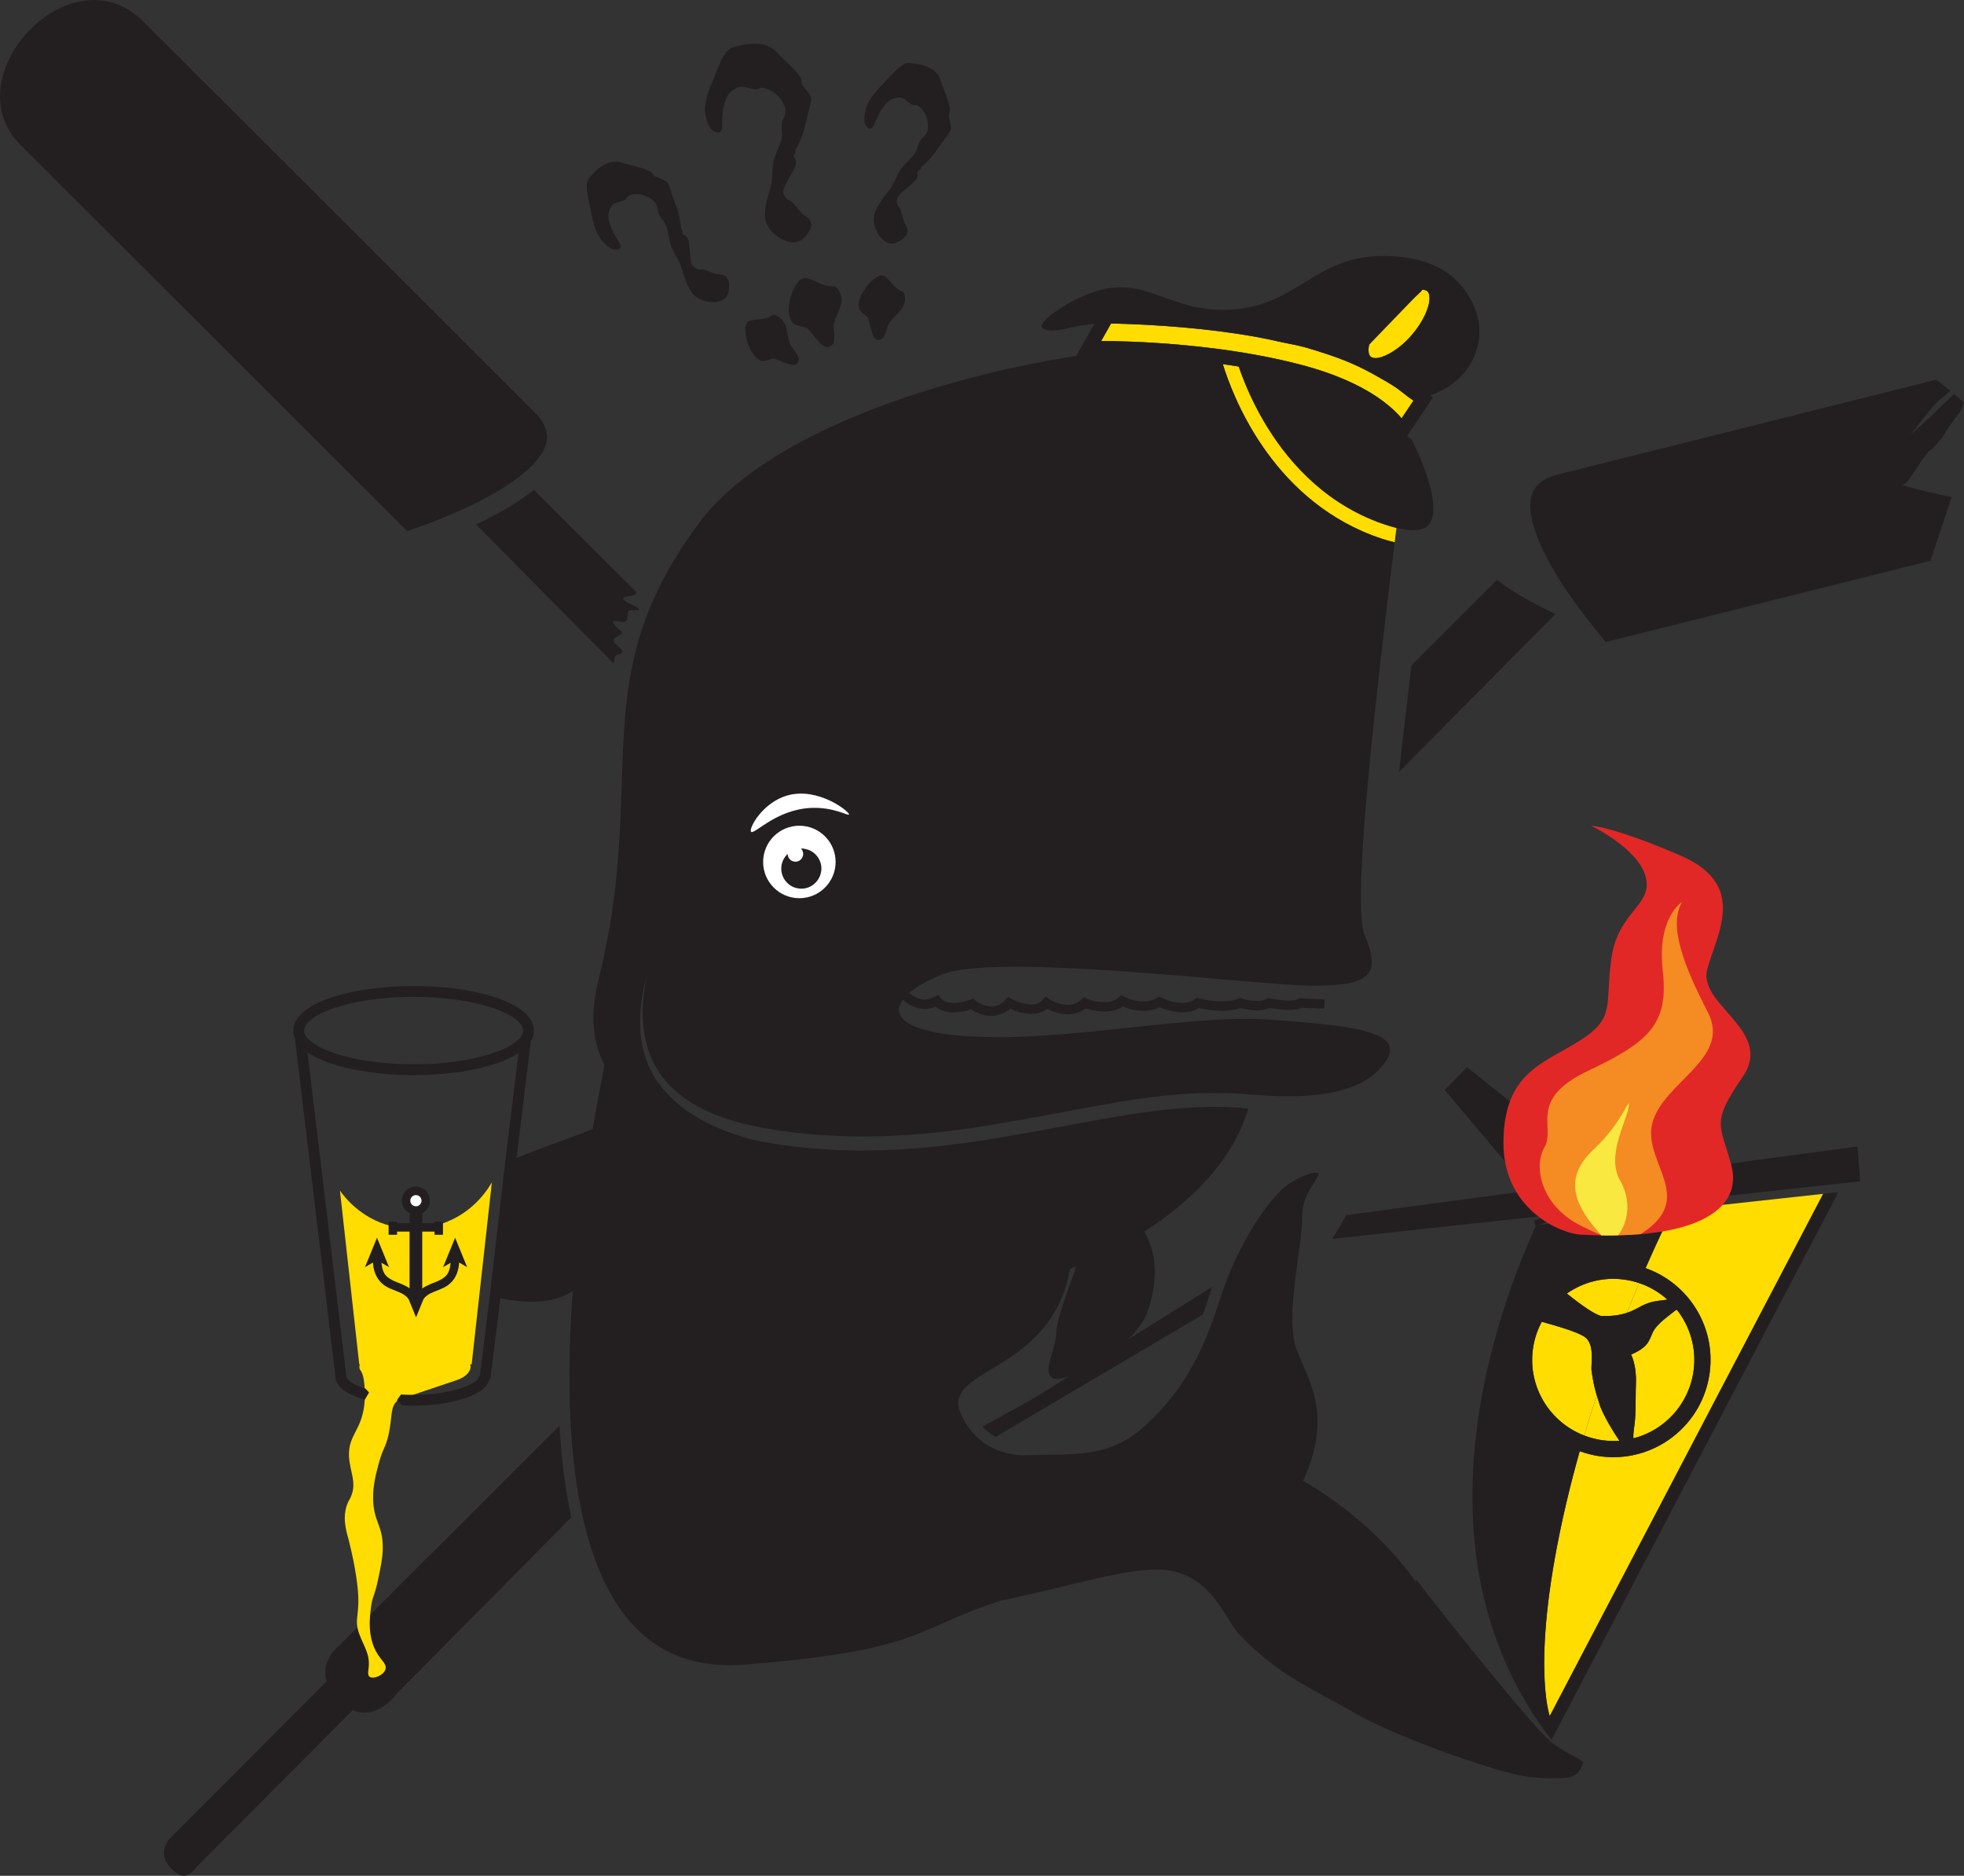 <?xml version="1.0" encoding="utf-8"?>
<!-- Generator: Adobe Illustrator 27.6.1, SVG Export Plug-In . SVG Version: 6.00 Build 0)  -->
<svg version="1.1" id="Layer_1" xmlns="http://www.w3.org/2000/svg" xmlns:xlink="http://www.w3.org/1999/xlink" x="0px" y="0px"
	 viewBox="0 0 407.871 389.558" style="enable-background:new 0 0 407.871 389.558;" xml:space="preserve">
<rect x="0" y="0" width="407.871" height="389.558" fill="#333333" stroke="none"/>
<style type="text/css">
	.st0{fill:#FFDD00;}
	.st1{fill:#231F20;}
	.st2{fill:#FFFFFF;}
	.st3{fill:#E12827;}
	.st4{fill:#F58B23;}
	.st5{fill:#F9E83F;}
</style>
<g>
	<path class="st0" d="M341.743,263.361c8.811,3.097,14.571,12.016,13.324,21.648c-1.433,11.068-11.566,18.88-22.634,17.447
		c-1.524-0.197-2.978-0.574-4.364-1.081c-0.994,3.52-1.937,7.132-2.802,10.823c-7.612,32.466-3.424,44.188-3.424,44.188
		l56.79-108.451l-31.311,3.412C345.867,254.288,343.925,258.369,341.743,263.361L341.743,263.361z"/>
	<path class="st0" d="M343.228,276.721c-0.833,1.798-0.891,3.029-4.499,4.588c0,0,1.164,2.106,1.014,5.964
		c-0.077,1.729-0.031,4.533-0.134,6.705c-0.109,2.307-0.519,3.568-0.381,4.731c6.464-1.669,11.586-7.107,12.495-14.133
		c0.605-4.673-0.774-9.142-3.476-12.573c-0.185,0.09-0.311,0.145-0.311,0.145c-1.375,1.125-3.876,2.772-4.708,4.571L343.228,276.721
		z"/>
	<path class="st0" d="M340.344,271.516c2.1-1.191,3.442-1.295,5.078-1.505c0,0,0.354-0.053,0.862-0.104
		c-1.675-1.51-3.66-2.695-5.875-3.44c-0.826,1.949-1.675,4.001-2.539,6.169C338.645,272.373,339.455,272.022,340.344,271.516z"/>
	<path class="st0" d="M336.308,299.204c-1.341-1.925-3.175-5.064-3.942-7.022c-0.308-0.933-0.55-1.683-0.756-2.368
		c-0.889,2.691-1.759,5.465-2.6,8.309c1.22,0.466,2.505,0.814,3.858,0.989C334.031,299.262,335.182,299.289,336.308,299.204z"/>
	<path class="st0" d="M332.701,273.308c1.789,0.006,3.375-0.065,5.169-0.672c0.864-2.168,1.713-4.22,2.539-6.169
		c-1.028-0.346-2.104-0.602-3.221-0.746c-4.329-0.56-8.476,0.592-11.792,2.911C328.394,271.081,331.638,273.304,332.701,273.308z"/>
	<path class="st0" d="M330.502,284.475c-0.081-1.188,0.585-4.683-0.917-6.396c-0.562-0.648-2.117-1.592-9.402-3.574
		c-0.931,1.745-1.584,3.675-1.853,5.753c-1.017,7.866,3.581,15.151,10.679,17.865c0.841-2.844,1.711-5.617,2.6-8.309
		C331.094,288.105,330.826,286.846,330.502,284.475z"/>
	<path class="st1" d="M110.505,102.026c-0.617,0.484-1.259,0.953-1.919,1.411c-2.192,1.52-4.587,2.898-7.002,4.137
		c-0.293,0.15-0.586,0.303-0.879,0.449c-0.621,0.309-1.239,0.605-1.854,0.895l0.687,0.693l27.883,28.146
		c0.091-0.445,0.186-0.891,0.286-1.337c0.17-0.764,3.042-0.318,0.548-2.296s1.733-2.101,0.811-2.909
		c-4.036-3.535,0.042-1.8,0.659-2.07c0.819-0.359,0.545-1.575,0.757-2.146c0.276-0.744,4.598,0.458,0.577-1.503
		s0.617-1.506,0.834-2.008c0.078-0.18,0.154-0.36,0.233-0.541l-21.251-21.212c-0.122,0.098-0.247,0.194-0.37,0.29L110.505,102.026z"
		/>
	<path class="st1" d="M84.561,110.287c0.45-0.149,1.023-0.342,1.701-0.579c1.775-0.62,4.237-1.529,6.965-2.68
		c0.849-0.355,1.728-0.744,2.615-1.146c4.243-1.922,8.766-4.344,12.166-7.008c0.461-0.361,0.916-0.723,1.331-1.092
		c2.783-2.45,4.294-4.935,4.261-7.065c-0.01-1.498-0.628-3.149-2.615-5.154C95.819,70.415,46.92,21.6,29.856,4.554l0,0
		C26.558,1.281,23.049,0.014,19.51,0h-0.04C14.711,0,9.79,2.487,6.094,6.317C2.379,10.145-0.014,15.242,0,20.052
		c0.015,3.579,1.236,7.017,4.302,10.097c8.055,8.047,28.335,28.297,46.603,46.536c15.781,15.758,30.061,30.013,33.655,33.601
		L84.561,110.287z"/>
	<path class="st1" d="M322.068,254.101l-1.524,0.166l-1.525,0.167c-0.073,0.159-0.144,0.313-0.218,0.477
		c-8.338,18.483-25.646,66.723,2.155,104.753l1.244,1.697l0.978-1.864l58.595-111.903l-1.569,0.17l-1.572,0.172l-56.79,108.451
		c0,0-4.187-11.721,3.424-44.188c0.865-3.691,1.809-7.303,2.802-10.823c1.386,0.507,2.84,0.884,4.364,1.081
		c11.068,1.433,21.201-6.379,22.634-17.447c1.247-9.633-4.513-18.552-13.324-21.648c2.181-4.992,4.123-9.073,5.578-12.014
		L322.068,254.101L322.068,254.101z M332.868,299.112c-1.353-0.175-2.638-0.523-3.858-0.989
		c-7.098-2.714-11.696-9.999-10.679-17.865c0.269-2.078,0.922-4.008,1.853-5.753c7.285,1.982,8.84,2.926,9.402,3.574
		c1.502,1.713,0.836,5.208,0.917,6.396c0.325,2.371,0.592,3.63,1.107,5.339c0.206,0.685,0.448,1.435,0.756,2.368
		c0.767,1.958,2.601,5.097,3.942,7.022C335.183,299.289,334.032,299.262,332.868,299.112z M351.723,284.578
		c-0.909,7.026-6.031,12.464-12.495,14.133c-0.138-1.163,0.272-2.425,0.381-4.731c0.103-2.172,0.057-4.976,0.134-6.705
		c0.15-3.859-1.014-5.964-1.014-5.964c3.608-1.559,3.666-2.79,4.499-4.588c0.832-1.8,3.332-3.446,4.708-4.571
		c0,0,0.126-0.056,0.311-0.145c2.702,3.431,4.081,7.9,3.476,12.573L351.723,284.578z M340.409,266.467
		c2.215,0.745,4.2,1.93,5.875,3.44c-0.508,0.051-0.862,0.104-0.862,0.104c-1.637,0.21-2.978,0.314-5.078,1.505
		c-0.889,0.505-1.699,0.857-2.474,1.12c-1.795,0.607-3.381,0.677-5.169,0.672c-1.064-0.004-4.307-2.227-7.305-4.676
		c3.316-2.318,7.463-3.471,11.792-2.911C338.305,265.865,339.381,266.121,340.409,266.467z"/>
	<path class="st1" d="M386.323,245.331l-0.565-7.232l-106.195,14.258c-0.69,1.351-1.723,3.047-2.896,4.927l43.218-4.711l1.539-0.168
		l1.539-0.168l25.295-2.757l31.356-3.418l1.573-0.171l1.569-0.171l3.569-0.389L386.323,245.331z"/>
	<path class="st1" d="M323.042,127.495c-0.425-0.196-0.852-0.397-1.281-0.603c-2.049-0.982-4.133-2.076-6.131-3.269
		c-1.525-0.911-2.997-1.879-4.362-2.902c-0.126-0.095-0.253-0.189-0.378-0.285l-17.757,17.725c-0.035,0.289-0.069,0.574-0.104,0.863
		c-0.13,1.073-0.26,2.152-0.391,3.236c-0.513,4.277-1.025,8.627-1.521,12.967c-0.068,0.6-0.138,1.2-0.205,1.799
		c-0.054,0.474-0.106,0.945-0.159,1.417c-0.07,0.62-0.141,1.24-0.209,1.859l32.164-32.468l0.335-0.338L323.042,127.495z"/>
	<path class="st1" d="M117.751,310.506c-0.554-3.287-0.973-6.687-1.265-10.177c-0.074-0.877-0.142-1.758-0.2-2.644
		c-0.035-0.529-0.061-1.065-0.091-1.599l-45.839,45.755c0,0-2.348,1.817-2.744,4.685c-0.11,0.8-0.07,1.681,0.218,2.627
		l-32.702,32.814l0,0l-0.113,0.144c-0.103,0.137-0.25,0.355-0.399,0.626c-0.296,0.549-0.57,1.293-0.565,2.083
		c0.019,0.912,0.273,1.968,1.656,3.378c1.207,1.185,1.963,1.35,2.474,1.36c0.532,0.006,1.074-0.257,1.556-0.651
		c0.473-0.383,0.803-0.846,0.82-0.877l0,0l0.108-0.17l32.585-32.698c0.806,0.348,1.583,0.506,2.322,0.519
		c1.711,0.029,3.213-0.699,4.369-1.541c1.529-1.112,2.453-2.419,2.453-2.419l7.03-7.097l29.219-29.494
		c-0.16-0.73-0.311-1.469-0.456-2.213c-0.154-0.796-0.3-1.6-0.437-2.41L117.751,310.506z"/>
	<path class="st1" d="M401.349,93.22c0.67-0.809,1.346-1.614,2.04-2.405c1.098-1.864,2.371-3.645,3.724-5.354
		c0.274-0.604,0.534-1.218,0.759-1.853c-0.68-0.607-1.374-1.195-2.069-1.784c-3.147,2.922-6.081,6.083-9.491,8.706
		c1.237-0.951,2.219-2.629,3.243-3.806c1.033-1.188,2.067-2.779,3.318-3.741c0.749-0.576,1.471-1.184,2.181-1.805
		c-0.964-0.799-1.945-1.575-2.947-2.323c-28.689,7.188-64.394,16.131-78.582,19.687c-2.735,0.7-4.111,1.799-4.89,3.079
		c-0.833,1.381-1.049,3.307-0.609,5.73c0.271,1.503,0.795,3.156,1.5,4.87c0.423,1.029,0.912,2.08,1.451,3.134
		c1.592,3.129,3.61,6.271,5.592,9.079c1.583,2.243,3.144,4.279,4.442,5.889c1.047,1.302,1.917,2.331,2.5,3.005
		c4.925-1.234,24.498-6.136,46.132-11.557c7.023-1.759,14.262-3.573,21.289-5.334c1.445-4.395,2.906-8.785,4.378-13.17
		c-3.463-0.738-6.91-1.561-10.332-2.513c1.26,0.351,4.811-7.274,6.37-7.533L401.349,93.22z"/>
	<polygon class="st1" points="304.656,221.624 302.881,223.447 301.593,224.771 300.035,226.372 305.446,232.789 320.119,250.187 
		329.01,241.052 308.98,225.074 	"/>
	<polygon class="st1" points="316.425,249.227 316.616,249.5 317.098,250.187 327.701,242.754 327.22,242.067 327.029,241.795 	"/>
	
		<rect x="317.183" y="247.956" transform="matrix(0.89 -0.457 0.457 0.89 -77.792 175.294)" class="st1" width="12.947" height="1.17"/>
	
		<rect x="318.315" y="251.499" transform="matrix(0.945 -0.327 0.327 0.945 -64.521 119.903)" class="st1" width="12.951" height="1.171"/>
	<path class="st0" d="M86.372,248.191c-0.641,0-1.16,0.52-1.162,1.164c0.002,0.643,0.521,1.163,1.162,1.163
		c0.645,0,1.166-0.52,1.166-1.163S87.017,248.191,86.372,248.191z"/>
	<path class="st0" d="M102.151,245.531c-0.901,1.569-3.11,4.924-7.338,7.259c-1.501,0.829-6.891,3.537-13.616,1.826
		c-6.357-1.618-9.735-6.123-10.6-7.357c1.337,12.031,2.674,24.062,4.012,36.092h0.114c-0.057,0.167-0.095,0.337-0.095,0.51
		l0.004,0.029c0.004,0.183,0.048,0.361,0.115,0.537c0.003,0.007,0.008,0.01,0.009,0.01c0.637,0.733,0.805,2.181,0.805,2.181
		c0.137,0.924,0.285,2.348,0.188,4.073c-0.357,6.357-3.49,7.113-3.269,11.765c0.15,3.164,1.725,5.477,0.337,8.5
		c-0.252,0.55-0.327,0.522-0.577,1.104c-1.231,2.864-0.375,5.738,0.077,7.396c0,0,1.37,5.03,1.917,9.917
		c0.703,6.278-0.868,6.563,0.417,10.083c0.855,2.342,2.218,4.045,1.917,6.833c-0.08,0.738-0.276,1.554,0.167,1.917
		c0.742,0.607,3.001-0.29,3.333-1.583c0.248-0.967-0.708-1.66-1.583-3c-2.288-3.499-1.704-7.854-1.417-10
		c0.295-2.201,0.677-1.896,1.5-5.833c0.529-2.527,0.873-4.174,0.917-6.083c0.114-4.969-1.947-5.58-1.999-10.54
		c-0.028-2.687,0.552-4.894,1.115-7.036c0.947-3.602,1.488-3.344,2.127-6.346c0.788-3.704,0.271-5.539,1.809-6.913
		c0.405-0.361,0.691-0.458,2.885-1.087c0,0,2.183-0.715,9.301-3.124c0.727-0.246,2.367-0.858,2.887-2.234
		c0.066-0.176,0.111-0.354,0.115-0.537l0.004-0.029c0-0.173-0.038-0.343-0.095-0.51h0.314
		C99.348,270.744,100.749,258.138,102.151,245.531z"/>
	<path class="st1" d="M95.355,262.195c-0.199,3.287-2.018,4.81-3.754,5.48c-1.629,0.69-2.937,1.022-3.665,2.151l-1.533,3.757
		l-1.538-3.763c-0.728-1.121-2.027-1.455-3.647-2.141c-1.74-0.669-3.568-2.188-3.768-5.484l-1.653,0.962l2.494-6.112l2.499,6.112
		l-1.57-0.912c0.241,2.604,1.249,3.116,2.696,3.823c0.913,0.406,2.106,0.749,3.141,1.486V255.77h-2.601v0.672h-1.755v-2.743h1.755
		v0.316h2.601v-2.07c-0.946-0.482-1.6-1.456-1.6-2.591c0-1.612,1.304-2.918,2.916-2.921c1.614,0,2.92,1.309,2.92,2.921
		c0,1.136-0.655,2.109-1.603,2.592v2.069h2.552v-0.316h1.755v2.743h-1.755v-0.672H87.69v11.823c1.052-0.77,2.28-1.113,3.213-1.53
		c1.438-0.705,2.443-1.22,2.684-3.817l-1.569,0.911l2.499-6.112l2.495,6.112l-1.655-0.963L95.355,262.195z"/>
	<path class="st0" d="M284.321,71.613c0.992-1.212,1.811-6.901,3.568-6.612c1.757,0.289,7.51-4.342,7.467-4.804
		c-0.043-0.462,0.09,0,0.09,0c0.514,0.008,0.779,0.125,0.973,0.287c0.229,0.197,0.445,0.594,0.453,1.422
		c0.034,1.763-1.26,4.887-3.685,7.671c-1.543,1.82-3.303,3.156-4.826,3.953c-1.087,0.569-2.058,0.872-2.727,0.845
		c-0.515-0.004-0.785-0.124-0.969-0.28c-0.236-0.204-0.453-0.601-0.461-1.428C284.198,72.358,284.247,71.996,284.321,71.613
		L284.321,71.613z"/>
	<path class="st0" d="M229.668,69.078l1.07-1.892c1.709,0.03,5.778,0.136,10.97,0.495c0.394,0.027,0.815,0.061,1.222,0.092
		c4.159,0.31,8.907,0.78,13.675,1.493c2.935,0.438,5.869,0.965,8.661,1.604c1.749,0.4,4.417,0.858,6.038,1.339
		c6.727,1.996,9.767,3.245,13.882,5.488c1.102,0.6,3.994,2.255,4.827,2.864c0.725,0.53,1.183,0.902,1.757,1.338
		c0.278,0.211,0.616,0.505,0.865,0.673c0.346,0.234,0.645,0.443,0.902,0.624l-0.868,1.301l-1.11,1.663l-0.479,0.719
		c-0.581-0.692-1.378-1.522-2.439-2.431c-2.853-2.441-7.662-5.441-15.463-7.841c-1.087-0.334-2.212-0.661-3.418-0.969
		c-5.591-1.433-11.288-2.441-16.644-3.152c-2.917-0.388-5.729-0.686-8.37-0.917c-7.062-0.616-12.881-0.743-16.058-0.759l0.981-1.733
		L229.668,69.078z"/>
	<path class="st0" d="M289.635,112.624c-1.154-0.262-2.417-0.642-3.791-1.133c-0.288-0.103-0.574-0.204-0.873-0.317
		c-21.218-8.147-29.065-29.167-31.025-35.55c0.544,0.077,1.092,0.156,1.642,0.239c0.552,0.083,1.106,0.169,1.664,0.259
		c0.123,0.363,0.258,0.748,0.409,1.163c0.954,2.622,2.477,6.223,4.738,10.096c4.523,7.757,11.954,16.549,23.639,20.992l0.183,0.066
		c1.415,0.533,2.673,0.92,3.784,1.187l-0.369,2.997L289.635,112.624z"/>
	<path class="st1" d="M328.788,365.944c-0.33-0.31-0.91-0.68-1.65-1.09c-1.47-0.82-3.51-1.78-5.35-3.38
		c-0.97-0.85-2.66-2.69-4.82-5.19s-4.78-5.64-7.6-9.08c-5.12-6.25-10.81-13.41-15.2-19.1l-0.15,0.38l-1.25-1.71
		c-0.06-0.07-0.15-0.18-0.24-0.31c-6.63-8.67-15.16-14.72-18.98-17.18c-1.27-0.81-2-1.22-2.01-1.22l-0.91-0.52l0.41-0.97
		c1.9-4.4,2.57-8.08,2.57-11.26c0.01-5.45-1.99-9.51-3.6-13.25c-0.09-0.22-0.18-0.44-0.27-0.65c-0.17-0.41-0.34-0.82-0.5-1.22
		c-0.26-0.71-0.44-1.49-0.57-2.33c-0.16-0.96-0.24-2-0.26-3.1c-0.01-0.25-0.02-0.5-0.02-0.75c0-3.08,0.38-6.59,0.8-9.91
		c0.03-0.19,0.05-0.37,0.07-0.56c0.05-0.37,0.1-0.74,0.15-1.1c0.04-0.29,0.08-0.57,0.11-0.85l0.04-0.26
		c0.05-0.36,0.1-0.72,0.14-1.06c0.06-0.41,0.11-0.8,0.16-1.19c0.17-1.26,0.32-2.41,0.42-3.42c0.04-0.39,0.07-0.75,0.09-1.09
		c0.03-0.39,0.04-0.75,0.05-1.07v-0.46c-0.01-0.13-0.01-0.26-0.01-0.4c-0.01-2.64,0.99-4.62,1.89-6.09
		c0.95-1.45,1.63-2.54,1.55-2.87v-0.05l-0.01-0.05c-0.04-0.02-0.18-0.08-0.45-0.07c-1.02-0.03-3.24,0.76-5.62,2.29
		c-1.43,0.89-3.36,2.93-5.4,5.76c-0.19,0.27-0.38,0.54-0.57,0.82s-0.39,0.57-0.59,0.87c-0.37,0.55-0.73,1.13-1.1,1.73
		c-1.36,2.22-2.7,4.72-3.92,7.41l-0.03,0.07c-0.21,0.45-0.41,0.9-0.6,1.36c-0.09,0.21-0.17,0.42-0.26,0.63
		c-0.11,0.26-0.21,0.51-0.32,0.77l-0.36,0.93c-0.04,0.11-0.08,0.23-0.12,0.34c-0.41,1.09-0.8,2.18-1.14,3.3
		c-0.15,0.47-0.3,0.92-0.45,1.37c-0.14,0.43-0.28,0.86-0.42,1.27c-0.15,0.43-0.3,0.86-0.45,1.28c-3.6,10.1-7.87,16.51-14.18,22.3
		c-3.61,3.33-7.2,4.87-11.14,5.53c-3.92,0.67-8.18,0.53-13.46,0.66c-0.08,0-0.31,0.02-0.65,0.02c-1.14,0.01-3.68-0.17-6.35-1.47
		c-0.3-0.14-0.6-0.3-0.91-0.48c-0.28-0.16-0.56-0.33-0.83-0.52c-0.9-0.61-1.77-1.39-2.58-2.33c-0.19-0.22-0.38-0.45-0.56-0.69
		c-0.18-0.23-0.36-0.46-0.52-0.72c-0.55-0.83-1.05-1.76-1.49-2.82c-0.23-0.59-0.36-1.18-0.36-1.77c0.04-2.22,1.66-3.66,3.56-4.99
		c1.94-1.34,4.44-2.67,7.03-4.4c5.16-3.49,10.61-8.42,12.51-17.88l0.13-0.65l0.63-0.22c0-0.01,0.24-0.09,0.64-0.25
		c-1.18,3.35-2.56,7.03-3.4,9.89c-0.37,1.28-0.64,2.39-0.73,3.23c-0.02,0.2-0.04,0.4-0.04,0.57c0,3.62-2.85,7.8-0.96,9.3
		c0.1,0.07,0.2,0.15,0.32,0.21c0.19,0.1,0.46,0.14,0.77,0.14c0.64,0,1.5-0.19,2.51-0.53l-7.47,4.66l-0.47-0.74l0.42,0.77
		l-10.42,5.74c0.87,0.93,1.81,1.62,2.75,2.13l43.02-25.41c0.44-1.24,0.88-2.53,1.31-3.9c0.2-0.62,0.41-1.24,0.63-1.85l-17.52,10.95
		c0.8-0.77,1.53-1.57,2.16-2.39c0.45-0.58,0.84-1.18,1.17-1.77c0.33-0.58,0.6-1.16,0.8-1.75c1.74-5.23,1.99-10.17,0.31-14.39
		c-0.14-0.37-0.3-0.73-0.48-1.09c-0.17-0.34-0.36-0.69-0.56-1.03c1.22-0.77,2.45-1.61,3.68-2.51c0.11-0.08,0.21-0.15,0.32-0.23
		l0.22-0.15c0.36-0.27,0.72-0.56,1.09-0.84c0.52-0.41,1.05-0.83,1.57-1.26c2.05-1.68,4.04-3.52,5.89-5.54
		c0.45-0.49,0.9-0.99,1.33-1.51c0.22-0.25,0.42-0.52,0.63-0.78s0.43-0.53,0.64-0.8c2.6-3.38,4.74-7.18,6.1-11.4
		c0.06-0.18,0.11-0.37,0.17-0.56c-5.85-0.58-11.83-0.34-17.86,0.33c-0.45,0.05-0.9,0.11-1.35,0.16c-0.39,0.05-0.79,0.09-1.19,0.15
		c-0.83,0.1-1.66,0.22-2.49,0.34c-3.26,0.48-6.52,1.04-9.78,1.64c-0.8,0.14-1.59,0.29-2.39,0.44c-0.62,0.12-1.23,0.23-1.84,0.34
		c-0.18,0.04-0.37,0.07-0.55,0.11c-4.01,0.75-8.01,1.51-11.97,2.15c-4.67,0.86-9.39,1.57-14.12,2.1c-0.24,0.03-0.47,0.05-0.71,0.08
		c-0.82,0.09-1.63,0.17-2.45,0.25c-1.03,0.09-2.07,0.18-3.1,0.26c-3.92,0.28-7.85,0.42-11.78,0.38c-0.93-0.01-1.85-0.04-2.78-0.07
		c-0.44-0.01-0.89-0.02-1.33-0.04c-0.46-0.02-0.92-0.05-1.39-0.08c-5.25-0.29-10.5-0.92-15.73-1.99c-0.11-0.03-0.21-0.06-0.32-0.09
		c-5.76-1.57-11.66-4-16.14-8.1c-1.24-1.14-2.38-2.39-3.37-3.8c-3.15-4.41-4.01-9.66-3.62-14.81c0.03-0.39,0.06-0.78,0.1-1.16
		c0.04-0.37,0.09-0.73,0.14-1.1l0.01-0.07c0.26-1.77,0.64-3.52,1.12-5.2c-0.39,1.71-0.65,3.47-0.79,5.24
		c-0.04,0.38-0.06,0.77-0.08,1.16c-0.01,0.39-0.03,0.79-0.03,1.18c-0.04,5.3,1.27,10.52,4.76,14.47c2.52,2.96,5.76,5.07,9.31,6.62
		c3.49,1.51,7.28,2.48,11,3.16c5.4,0.98,10.89,1.52,16.43,1.7c0.48,0.02,0.96,0.02,1.44,0.04c0.44,0,0.89,0.02,1.33,0.03
		c0.95,0.01,1.89,0,2.84-0.01c4.01-0.04,8.03-0.26,12.04-0.63c1.05-0.1,2.11-0.21,3.16-0.33c0.83-0.09,1.66-0.19,2.48-0.29
		c0.25-0.03,0.5-0.07,0.75-0.1c3.71-0.49,7.4-1.09,11.05-1.8c3.1-0.48,6.19-1.05,9.28-1.63c0.19-0.03,0.38-0.07,0.57-0.1
		c0.6-0.12,1.21-0.23,1.82-0.35c0.79-0.15,1.59-0.3,2.39-0.45c3.22-0.6,6.45-1.19,9.69-1.71c0.82-0.13,1.64-0.26,2.46-0.38
		c0.39-0.06,0.78-0.11,1.17-0.16c0.44-0.06,0.89-0.12,1.33-0.18c4.37-0.56,8.79-0.92,13.26-0.92c0.65,0,1.29,0.02,1.94,0.03
		c1.99,0.05,3.82,0.11,5.83,0.32c0.1,0.03,0.16,0,0.29,0.02c0.36,0.01,0.72,0.03,1.07,0.05l0.09,0.01c0.4,0.03,0.79,0.05,1.18,0.08
		c14.39,0.94,22.23-1.88,25.64-7.56c3.51-5.85-8.2-7.02-24.58-8.19c-10.29-0.73-24.29,1.31-38.2,2.63
		c-0.49,0.05-0.97,0.09-1.45,0.13c-0.39,0.04-0.77,0.07-1.16,0.1c-0.87,0.08-1.74,0.15-2.62,0.22c-0.46,0.04-0.93,0.07-1.39,0.11
		c-0.27,0.02-0.55,0.04-0.82,0.06c-0.74,0.05-1.48,0.09-2.21,0.14c-0.48,0.02-0.97,0.05-1.45,0.08c-0.51,0.02-1.03,0.05-1.54,0.07
		c-1.15,0.05-2.3,0.09-3.43,0.11c-0.95,0.02-1.89,0.01-2.83,0c-0.71,0-1.41-0.02-2.11-0.04c-0.27,0-0.53-0.01-0.79-0.02
		c-0.32-0.02-0.63-0.02-0.94-0.04c-0.35-0.02-0.71-0.02-1.06-0.04l-0.21-0.01c-0.92-0.06-1.79-0.13-2.62-0.21
		c-0.39-0.04-0.77-0.08-1.14-0.13c-0.48-0.05-0.95-0.11-1.4-0.18c-0.18-0.03-0.35-0.05-0.53-0.08c-2.76-0.44-4.82-1.04-6.26-1.76
		c-2.85-1.43-3.27-3.3-1.86-5.24c1.09,0.88,2.41,1.75,4.14,1.88c0.12,0.01,0.24,0.03,0.37,0.03c0.74,0,1.51-0.15,2.32-0.47
		c0.09,0.07,0.19,0.15,0.3,0.22c0.71,0.48,1.84,0.97,3.47,0.96c0.34,0,0.71-0.03,1.09-0.07c0.24-0.03,0.48-0.07,0.73-0.11
		c0.54-0.11,1.11-0.25,1.72-0.45l0.06-0.02c0.09,0.07,0.21,0.14,0.33,0.21c0.3,0.19,0.68,0.39,1.12,0.57
		c0.29,0.12,0.62,0.24,0.97,0.33c0.54,0.15,1.13,0.25,1.78,0.26h0.05l0.18-0.01c0.28-0.01,0.57-0.04,0.87-0.1
		c0.94-0.18,1.92-0.61,2.82-1.37c0.93,0.41,2.62,1.04,4.44,1.06c0.94,0,1.97-0.22,2.86-0.77c0.13-0.08,0.27-0.15,0.4-0.25
		c0.53,0.27,1.32,0.62,2.26,0.85c0.39,0.1,0.82,0.17,1.27,0.22c0.23,0.02,0.47,0.04,0.72,0.04c0.2,0,0.4-0.02,0.6-0.04l0.24-0.02
		c0.39-0.05,0.79-0.14,1.18-0.27c0.6-0.19,1.19-0.48,1.74-0.89c0.11,0.04,0.26,0.08,0.39,0.12c0.2,0.06,0.42,0.11,0.67,0.18
		c0.76,0.18,1.71,0.35,2.75,0.35c1.24,0,2.64-0.24,3.85-1.04c0.54,0.22,1.37,0.51,2.37,0.7c0.52,0.1,1.1,0.17,1.7,0.19l0.26,0.01
		c0.86,0,1.78-0.14,2.68-0.47c0.2-0.08,0.4-0.15,0.59-0.25l0.06-0.02l0.04,0.02l0.24,0.09c0.96,0.37,2.64,0.91,4.48,0.92
		c1.11,0,2.31-0.21,3.37-0.87c0.87,0.19,2.78,0.55,4.85,0.56c1.26-0.01,2.6-0.14,3.82-0.58c0.63,0.18,1.94,0.48,3.39,0.49
		c0.86-0.01,1.8-0.12,2.68-0.5c0.73,0.13,2.36,0.4,3.97,0.41c0.95-0.01,1.89-0.08,2.74-0.45l4.59,0.19l0.1-1.94l-5.2-0.22
		l-0.27,0.15c-0.26,0.17-1.07,0.33-1.96,0.32c-0.9,0-1.88-0.11-2.62-0.22c-0.75-0.11-1.27-0.22-1.27-0.22l-0.41-0.08l-0.36,0.2
		c-0.1,0.05-0.21,0.1-0.32,0.14c-0.1,0.04-0.21,0.07-0.32,0.1c-0.41,0.11-0.87,0.17-1.35,0.17c-0.44,0-0.88-0.05-1.29-0.1
		c-0.31-0.05-0.61-0.1-0.86-0.15c-0.59-0.13-0.94-0.25-0.95-0.25l-0.4-0.13l-0.39,0.17c-0.89,0.39-2.1,0.55-3.32,0.55
		s-2.41-0.15-3.3-0.31c-0.9-0.15-1.5-0.3-1.5-0.3l-0.53-0.13l-0.43,0.33c-0.66,0.52-1.51,0.72-2.46,0.72
		c-1.04,0.01-2.15-0.25-2.98-0.52c-0.42-0.14-0.76-0.27-1-0.37c-0.23-0.1-0.36-0.16-0.36-0.16l-0.55-0.26l-0.51,0.32
		c-0.83,0.51-1.75,0.7-2.69,0.7c-1.02,0-2.04-0.24-2.78-0.48c-0.73-0.24-1.16-0.47-1.18-0.47l-0.66-0.34l-0.56,0.48
		c-0.82,0.7-1.88,0.95-3,0.95c-0.33,0-0.66-0.03-0.97-0.06c-0.26-0.03-0.51-0.07-0.75-0.12c-0.29-0.05-0.56-0.12-0.8-0.18
		c-0.41-0.11-0.7-0.21-0.88-0.28c-0.11-0.04-0.18-0.07-0.2-0.07l-0.66-0.28l-0.51,0.47c-0.83,0.76-1.67,1.02-2.54,1.07l-0.26,0.02
		l-0.17-0.01c-0.55-0.02-1.09-0.13-1.59-0.27c-0.32-0.1-0.63-0.2-0.9-0.32c-0.36-0.15-0.66-0.31-0.86-0.42s-0.29-0.17-0.29-0.17
		l-0.81-0.54l-0.62,0.73c-0.28,0.32-0.59,0.53-0.93,0.67c-0.39,0.16-0.83,0.23-1.34,0.24c-0.93,0-2-0.28-2.8-0.57
		c-0.42-0.16-0.75-0.31-0.98-0.41c-0.21-0.1-0.34-0.17-0.34-0.17l-0.74-0.4l-0.57,0.59c-1.05,1.09-2,1.36-2.9,1.38h-0.03
		c-0.38,0-0.76-0.06-1.12-0.16c-0.45-0.12-0.87-0.29-1.22-0.47h-0.01c-0.17-0.09-0.32-0.18-0.46-0.26c-0.1-0.07-0.2-0.13-0.27-0.18
		c-0.18-0.12-0.24-0.18-0.24-0.18l-0.49-0.4l-0.6,0.22c-0.56,0.21-1.06,0.35-1.53,0.46c-0.72,0.17-1.35,0.25-1.86,0.25h-0.06
		c-0.38-0.01-0.7-0.05-0.98-0.11c-0.49-0.1-0.86-0.26-1.11-0.42c-0.2-0.12-0.33-0.24-0.41-0.32l-0.08-0.09l-0.2-0.3l-0.31-0.47
		l-0.86,0.43c-0.23,0.11-0.44,0.2-0.64,0.28c-0.56,0.21-1.03,0.29-1.44,0.29c-1.02,0.02-2.11-0.55-3.17-1.38
		c0.88-0.76,2.02-1.52,3.37-2.24c0.18-0.1,0.36-0.19,0.55-0.29c0.43-0.22,0.89-0.43,1.36-0.64c0.5-0.23,1.01-0.45,1.55-0.67
		c0.14-0.06,0.3-0.11,0.46-0.16c2.23-0.78,5.73-1.2,10.05-1.36c0.89-0.04,1.81-0.06,2.77-0.07c0.36-0.01,0.73-0.01,1.1-0.01h0.07
		c0.52-0.01,1.05-0.01,1.59,0h1.17c0.91,0.01,1.84,0.03,2.79,0.05c3.46,0.09,7.15,0.25,10.94,0.47c0.89,0.05,1.78,0.1,2.68,0.16
		c0.62,0.04,1.24,0.08,1.87,0.12c0.26,0.02,0.52,0.04,0.79,0.06c17.13,1.16,34.81,3.08,40.94,3.08c11.7,0,14.03-2.34,10.53-10.53
		c-1.78-4.14-0.26-23.97,2.13-46.34c0.05-0.44,0.09-0.88,0.14-1.31c0.07-0.63,0.14-1.26,0.21-1.88c0.11-1.07,0.23-2.14,0.35-3.21
		c0.48-4.29,0.98-8.63,1.49-12.93c0.12-1.08,0.25-2.16,0.38-3.23c0.04-0.3,0.07-0.59,0.11-0.89c0.09-0.79,0.18-1.57,0.28-2.35
		c0.39-3.2,0.77-6.36,1.15-9.42c-1.16-0.26-2.42-0.64-3.79-1.13c-0.29-0.11-0.58-0.21-0.88-0.32
		c-21.22-8.15-29.06-29.17-31.02-35.55c0.54,0.08,1.09,0.16,1.64,0.24c0.55,0.08,1.11,0.17,1.66,0.26c0.13,0.36,0.26,0.75,0.41,1.16
		c0.96,2.62,2.48,6.22,4.74,10.1c4.52,7.75,11.95,16.55,23.64,20.99l0.18,0.07c1.42,0.53,2.67,0.92,3.79,1.18
		c1.37,0.33,2.52,0.48,3.44,0.48c0.15,0,0.29-0.01,0.43-0.02c1.58-0.08,2.37-0.55,2.89-1.16c0.57-0.68,0.9-1.82,0.9-3.32
		c0.02-2.65-1.02-6.1-2.13-8.97c-0.63-1.66-1.29-3.13-1.78-4.12c-0.27-0.55-0.47-0.96-0.6-1.2c-0.27-0.23-0.54-0.45-0.81-0.68
		l-0.11-0.09l0.15-0.23l0.69-1.02l0.83-1.26l2.64-3.95l1.04-1.56l-0.57-0.46c5.085-1.597,8.945-5.651,9.965-10.635
		c1.42-6.939-3.398-12.091-4.667-13.333c-1.315-1.288-4.976-4.412-13.111-4.889c-16.232-0.952-19.046,10.462-34,11.111
		c-12.768,0.554-17.206-7.485-28.444-3.556c-5.227,1.828-10.893,5.884-10.421,7.149c0.241,0.647,2.15,1.006,4.358,0.483
		c2.15-0.51,4.35-0.89,6.57-1.16l-1.33,2.36l-2.44,4.3l0.11-0.01c-31.77,5.04-65.23,17.12-78.27,34.5
		c-4.27,5.69-7.35,10.99-9.61,16.1c-0.22,0.48-0.43,0.96-0.63,1.43c-0.08,0.19-0.15,0.37-0.22,0.56c-0.28,0.69-0.56,1.37-0.81,2.04
		c-1.1,3-1.93,5.94-2.57,8.86c-0.18,0.79-0.34,1.58-0.49,2.36c-0.08,0.47-0.16,0.94-0.24,1.4c-0.06,0.34-0.12,0.69-0.17,1.03
		c-2.71,17.52,0.21,35.24-6.32,61.38c-1.33,5.31-1.33,9.82-0.31,13.64c0.21,0.77,0.46,1.49,0.74,2.2c0.25,0.62,0.52,1.23,0.82,1.81
		c-0.34,1.69-0.69,3.51-1.05,5.45c-0.46,2.44-0.93,5.06-1.4,7.82c-0.4,0.17-0.83,0.34-1.27,0.51c-0.41,0.16-0.83,0.32-1.26,0.49
		c-3.76,1.43-8.44,3.06-13.27,5.01l2.96-24.23c0.41-0.68,0.65-1.42,0.65-2.22c-0.01-1.6-0.95-2.96-2.3-4.04
		c-4.07-3.22-12.63-5.18-22.69-5.21c-6.7,0-12.76,0.91-17.24,2.44c-2.24,0.76-4.09,1.67-5.45,2.77c-1.04,0.83-1.83,1.83-2.15,2.97
		h-0.13l0.04,0.4c-0.03,0.22-0.06,0.44-0.06,0.67c0,0.56,0.12,1.09,0.33,1.59l8.41,70.13h-0.02c0.01,1.18,0.7,2.13,1.6,2.85
		c1.101,0.857,2.65,1.56,4.521,2.097c0.299-0.533,0.599-1.04,0.9-1.518c-0.225-0.243-0.473-0.512-0.732-0.784
		c-0.144-0.044-0.292-0.088-0.429-0.135c-1.27-0.43-2.26-0.94-2.86-1.42c-0.41-0.34-0.6-0.61-0.68-0.83l-0.03-0.26l-8.06-67.21
		c4.29,2.93,12.49,4.71,22.04,4.74c6.69-0.01,12.76-0.92,17.24-2.44c1.78-0.61,3.3-1.31,4.54-2.12l-2.69,21.98l-3.27,28.4
		l-2.06,16.65h-0.17c0,0.22-0.14,0.59-0.76,1.09c-1.82,1.52-7.04,2.88-13.04,2.84c-0.827,0.002-1.631-0.025-2.415-0.073
		c-0.311,0.423-0.603,0.838-0.84,1.169c0.033,0.033,0.074,0.076,0.103,0.102c0.179,0.161,0.524,0.539,0.936,0.984
		c0.724,0.038,1.459,0.064,2.216,0.068c4.22,0,8.05-0.57,10.91-1.54c1.43-0.49,2.63-1.07,3.54-1.79c0.75-0.6,1.36-1.38,1.54-2.3
		l0.17,0.02l2.07-16.69c4.29,0.84,8.79,1.16,12.59-0.27c0.41-0.16,0.81-0.33,1.2-0.53c0.43-0.21,0.83-0.45,1.23-0.72
		c-0.43,5.89-0.69,11.86-0.68,17.75c-0.01,2.31,0.04,4.61,0.12,6.88c0.02,0.38,0.03,0.75,0.05,1.13c0.02,0.53,0.05,1.07,0.07,1.6
		c0.05,0.9,0.11,1.79,0.17,2.68c0.25,3.54,0.61,6.99,1.12,10.32c0.13,0.82,0.26,1.63,0.4,2.44c0.14,0.75,0.28,1.5,0.43,2.23
		l0.03,0.16c1.08,5.34,2.58,10.27,4.57,14.57c5.15,11.04,13.23,17.92,26.31,17.96c1,0,2.02-0.04,3.08-0.12
		c18.87-1.49,27.72-3.43,34.04-5.65c6.3-2.21,10.31-4.84,19.3-7.66l0.06-0.02l0.05-0.01c13.61-2.84,24.7-6.39,32.12-6.41
		c0.94,0,1.83,0.06,2.66,0.19c9.14,1.49,11.75,10.54,14.59,13.33c7.74,8.14,14.17,10.75,24.4,16.55
		c8.45,4.82,28.57,11.92,35.14,12.94c0.72,0.11,1.22,0.14,1.65,0.15h0.12c1.13,0.13,2.17,0.19,3.11,0.19c2.913,0,4.47,0.032,5.64-1
		C327.864,367.972,328.48,367.288,328.788,365.944z M295.358,60.174l0.09,0.01c0.52,0,0.78,0.12,0.97,0.28
		c0.23,0.2,0.45,0.59,0.46,1.42c0.03,1.77-1.26,4.89-3.69,7.67c-1.54,1.82-3.3,3.16-4.82,3.96c-1.09,0.57-2.06,0.87-2.73,0.84
		c-0.629-0.028-0.873-0.2-0.97-0.28c-0.682-0.564-0.456-1.859-0.34-2.48 M229.668,69.074l1.07-1.89c1.71,0.03,5.78,0.14,10.97,0.5
		c0.39,0.02,0.82,0.06,1.22,0.09c4.16,0.31,8.91,0.78,13.68,1.49c2.93,0.44,5.87,0.97,8.66,1.61c1.75,0.4,4.41,0.85,6.04,1.33
		c6.72,2,9.76,3.25,13.88,5.49c1.1,0.6,3.99,2.26,4.82,2.87c0.73,0.53,1.19,0.9,1.76,1.34c0.28,0.21,0.62,0.5,0.87,0.67
		c0.34,0.23,0.64,0.44,0.9,0.62l-0.87,1.3l-1.11,1.67l-0.48,0.72c-0.58-0.7-1.38-1.53-2.44-2.43c-2.85-2.45-7.66-5.45-15.46-7.85
		c-1.09-0.33-2.21-0.66-3.42-0.96c-5.59-1.44-11.29-2.45-16.64-3.16c-2.92-0.38-5.73-0.68-8.37-0.91
		c-7.07-0.62-12.88-0.75-16.06-0.76L229.668,69.074L229.668,69.074z M107.178,216.304c-3.17,2.62-11.57,4.75-21.28,4.72
		c-6.48,0-12.36-0.9-16.51-2.32c-2.08-0.71-3.72-1.54-4.77-2.4c-0.48-0.38-0.82-0.75-1.06-1.1c-0.28-0.43-0.4-0.83-0.4-1.18
		c0-0.32,0.1-0.68,0.33-1.07c0.23-0.38,0.6-0.79,1.13-1.22c3.15-2.59,11.44-4.71,21.06-4.71h0.22c6.48-0.01,12.35,0.9,16.51,2.32
		c2.08,0.7,3.72,1.54,4.77,2.39c0.53,0.43,0.89,0.84,1.13,1.22c0.23,0.39,0.33,0.75,0.33,1.07c0,0.41-0.16,0.88-0.56,1.4
		C107.858,215.704,107.558,216.004,107.178,216.304z"/>
</g>
<circle class="st2" cx="166.008" cy="179.008" r="7.526"/>
<path class="st1" d="M169.932,178.152c-0.465-0.73-1.146-1.306-1.958-1.633c-0.111-0.045-0.229-0.072-0.345-0.107
	c-0.385-0.118-0.786-0.2-1.21-0.2l-0.072,0.007c0.247,0.255,0.405,0.592,0.441,0.967l0.016,0.157c0,0.246-0.06,0.477-0.16,0.687
	c-0.259,0.544-0.811,0.924-1.451,0.924c-0.89,0-1.614-0.723-1.615-1.609c-0.814,0.761-1.33,1.836-1.33,3.038
	c0,2.3,1.867,4.173,4.172,4.173c1.822,0,3.358-1.183,3.924-2.814c0.087-0.25,0.149-0.509,0.187-0.778
	c0.027-0.191,0.059-0.382,0.059-0.581c0-0.546-0.112-1.065-0.303-1.543c-0.097-0.242-0.216-0.47-0.354-0.687L169.932,178.152z"/>
<path class="st2" d="M155.982,172.743c-0.564-0.639,2.35-6.085,7.551-7.551c6.448-1.817,12.983,3.449,12.783,3.967
	c-0.134,0.345-3.186-1.592-7.875-1.375c-7.351,0.34-11.843,5.656-12.458,4.958L155.982,172.743z"/>
<path class="st1" d="M149.408,27.457c-0.331,0.175-0.807,0.048-1.429-0.379s-1.104-1.463-1.446-3.111
	c-0.11-0.508-0.15-1.055-0.115-1.64c0.033-0.585,0.126-1.185,0.275-1.8c0.15-0.614,0.32-1.192,0.508-1.733
	c0.19-0.54,0.383-1.022,0.583-1.443c0.216-0.492,0.467-1.113,0.756-1.865c0.289-0.75,0.598-1.512,0.929-2.287
	c0.33-0.772,0.706-1.46,1.127-2.061s0.872-0.996,1.352-1.188c0.712-0.249,1.499-0.46,2.357-0.632
	c0.86-0.171,1.728-0.252,2.604-0.242c0.876,0.009,1.712,0.167,2.506,0.471c0.794,0.305,1.528,0.846,2.203,1.624
	c0.172,0.225,0.511,0.566,1.016,1.022c0.506,0.458,1.037,0.964,1.595,1.52c0.558,0.555,1.062,1.108,1.511,1.659
	c0.45,0.551,0.69,1.006,0.723,1.366c-0.05,0.405,0.053,0.775,0.311,1.112c0.257,0.337,0.53,0.68,0.821,1.03
	c0.292,0.352,0.535,0.711,0.73,1.081c0.195,0.368,0.226,0.778,0.094,1.226c-0.52,1.914-0.957,3.657-1.312,5.23
	c-0.355,1.575-1,3.177-1.934,4.804c0.145,0.176,0.102,0.418-0.129,0.73s-0.262,0.58-0.09,0.804c0.436,0.525,0.496,1.14,0.182,1.841
	c-0.314,0.704-0.699,1.425-1.15,2.168c-0.452,0.744-0.83,1.477-1.13,2.205c-0.303,0.727-0.208,1.403,0.279,2.027
	c0.291,0.351,0.582,0.575,0.871,0.674c0.29,0.098,0.618,0.397,0.988,0.895c0.265,0.301,0.516,0.577,0.755,0.829
	c0.238,0.252,0.503,0.554,0.794,0.903c0.238,0.252,0.482,0.439,0.731,0.559c0.249,0.121,0.518,0.356,0.809,0.707
	c0.489,0.624,0.54,1.32,0.156,2.091c-0.385,0.771-0.847,1.394-1.388,1.869c-0.501,0.453-1.049,0.713-1.648,0.776
	c-0.599,0.066-1.216-0.002-1.85-0.203c-0.634-0.2-1.252-0.52-1.853-0.958s-1.132-0.944-1.595-1.52
	c-0.686-0.896-1.038-1.814-1.058-2.75c-0.019-0.935,0.084-1.887,0.311-2.857c0.226-0.97,0.493-1.962,0.802-2.977
	c0.308-1.014,0.448-2.047,0.418-3.104c0.033-0.836,0.091-1.498,0.178-1.985c0.086-0.485,0.201-0.941,0.348-1.365
	c0.145-0.423,0.322-0.863,0.529-1.319s0.441-1.038,0.702-1.742c0.287-0.655,0.364-1.484,0.23-2.484
	c-0.134-1.002,0.006-1.861,0.416-2.584c0.384-0.771,0.439-1.54,0.165-2.308c-0.275-0.768-0.693-1.46-1.257-2.077
	c-0.562-0.615-1.211-1.092-1.943-1.43c-0.732-0.336-1.365-0.459-1.897-0.367c-0.345,0.245-0.705,0.341-1.077,0.285
	c-0.372-0.053-0.757-0.133-1.156-0.239c-0.399-0.104-0.791-0.197-1.175-0.277c-0.387-0.08-0.776-0.046-1.174,0.101
	c-1.208,0.514-2.016,1.256-2.425,2.227c-0.409,0.974-0.66,1.972-0.751,2.998c-0.091,1.025-0.129,1.927-0.113,2.707
	c0.017,0.78-0.174,1.243-0.571,1.389L149.408,27.457z M164.38,66.707c-0.416-0.787-0.607-1.647-0.572-2.58
	c0.035-0.931,0.188-1.815,0.458-2.653c0.271-0.835,0.603-1.579,0.999-2.229c0.396-0.649,0.757-1.062,1.088-1.237
	c0.412-0.218,0.811-0.287,1.197-0.208c0.385,0.081,0.78,0.203,1.184,0.367c0.404,0.165,0.836,0.362,1.301,0.589
	c0.463,0.227,0.938,0.402,1.424,0.522c0.486,0.122,0.994,0.184,1.524,0.187c0.529,0.004,0.951,0.302,1.263,0.892
	c0.338,0.641,0.515,1.226,0.531,1.752c0.014,0.529-0.069,1.045-0.25,1.549c-0.181,0.507-0.395,1.028-0.637,1.566
	c-0.244,0.539-0.446,1.102-0.61,1.692c-0.159,0.4-0.209,0.853-0.153,1.358c0.056,0.505,0.099,0.987,0.13,1.444
	c0.03,0.456,0.002,0.88-0.08,1.271c-0.085,0.39-0.333,0.695-0.745,0.913c-0.371,0.196-0.743,0.218-1.112,0.068
	c-0.371-0.151-0.734-0.415-1.092-0.793s-0.732-0.81-1.122-1.298c-0.39-0.486-0.789-0.968-1.2-1.446
	c-0.172-0.223-0.423-0.374-0.754-0.452c-0.331-0.076-0.679-0.161-1.044-0.251c-0.364-0.091-0.704-0.21-1.021-0.359
	C164.772,67.224,164.535,67.002,164.38,66.707L164.38,66.707z"/>
<path class="st1" d="M289.428,69.207"/>
<path class="st1" d="M289.206,67.651"/>
<path class="st1" d="M128.767,51.502c-0.146,0.276-0.535,0.385-1.168,0.331c-0.632-0.055-1.457-0.631-2.474-1.732
	c-0.317-0.337-0.603-0.734-0.856-1.193c-0.254-0.457-0.474-0.952-0.662-1.483c-0.187-0.53-0.343-1.041-0.469-1.533
	c-0.124-0.491-0.219-0.94-0.28-1.345c-0.084-0.466-0.204-1.045-0.36-1.74c-0.155-0.693-0.302-1.404-0.441-2.134
	c-0.137-0.728-0.203-1.411-0.197-2.049c0.007-0.637,0.131-1.132,0.373-1.485c0.375-0.497,0.819-0.997,1.331-1.498
	c0.514-0.501,1.076-0.938,1.687-1.309c0.61-0.372,1.263-0.614,1.956-0.727c0.694-0.112,1.458-0.02,2.293,0.278
	c0.226,0.096,0.622,0.208,1.187,0.335c0.567,0.128,1.174,0.282,1.823,0.462c0.649,0.179,1.259,0.38,1.831,0.604
	c0.572,0.223,0.954,0.464,1.147,0.722c0.157,0.328,0.404,0.564,0.742,0.708c0.337,0.144,0.689,0.286,1.056,0.425
	c0.369,0.14,0.707,0.307,1.017,0.503c0.309,0.194,0.525,0.492,0.646,0.888c0.547,1.675,1.07,3.185,1.57,4.53
	c0.5,1.347,0.813,2.839,0.938,4.476c0.184,0.071,0.269,0.273,0.257,0.609c-0.012,0.336,0.093,0.553,0.319,0.648
	c0.55,0.209,0.883,0.649,0.998,1.316c0.116,0.669,0.191,1.382,0.231,2.14c0.04,0.759,0.125,1.478,0.263,2.159
	c0.135,0.682,0.521,1.153,1.153,1.415c0.368,0.14,0.675,0.184,0.922,0.134c0.247-0.051,0.616,0.034,1.107,0.251
	c0.326,0.113,0.63,0.214,0.915,0.302c0.284,0.088,0.61,0.202,0.977,0.341c0.284,0.088,0.541,0.124,0.77,0.107
	c0.23-0.016,0.527,0.046,0.894,0.186c0.634,0.261,0.999,0.767,1.098,1.517c0.099,0.751,0.074,1.422-0.075,2.016
	c-0.132,0.56-0.388,0.994-0.772,1.301c-0.383,0.309-0.842,0.524-1.376,0.646c-0.533,0.123-1.112,0.147-1.735,0.075
	c-0.623-0.072-1.23-0.226-1.823-0.462c-0.899-0.382-1.577-0.926-2.034-1.626c-0.456-0.7-0.836-1.466-1.138-2.299
	c-0.303-0.833-0.588-1.7-0.855-2.602c-0.267-0.901-0.66-1.745-1.181-2.532c-0.373-0.648-0.647-1.174-0.817-1.581
	c-0.17-0.405-0.307-0.8-0.406-1.185c-0.1-0.383-0.186-0.793-0.259-1.228c-0.073-0.435-0.187-0.977-0.339-1.623
	c-0.112-0.62-0.451-1.282-1.017-1.981c-0.567-0.701-0.877-1.413-0.936-2.138c-0.1-0.75-0.426-1.357-0.979-1.82
	c-0.554-0.463-1.171-0.806-1.853-1.03c-0.68-0.223-1.355-0.304-2.021-0.243c-0.665,0.062-1.162,0.242-1.486,0.542
	c-0.123,0.335-0.326,0.563-0.61,0.682c-0.282,0.121-0.587,0.227-0.913,0.319c-0.325,0.094-0.64,0.193-0.944,0.298
	c-0.306,0.107-0.559,0.301-0.764,0.584c-0.592,0.912-0.8,1.823-0.623,2.736c0.178,0.915,0.477,1.779,0.9,2.596
	c0.423,0.816,0.823,1.516,1.204,2.1c0.381,0.584,0.468,1.017,0.263,1.299L128.767,51.502z M157.713,74.766
	c-0.661-0.416-1.2-0.985-1.618-1.707c-0.417-0.721-0.73-1.456-0.94-2.208c-0.208-0.75-0.331-1.457-0.365-2.121
	c-0.033-0.663,0.021-1.132,0.167-1.408c0.182-0.343,0.425-0.568,0.729-0.675c0.305-0.105,0.636-0.183,0.993-0.234
	c0.358-0.05,0.75-0.087,1.179-0.116c0.428-0.028,0.839-0.101,1.232-0.22c0.394-0.118,0.775-0.29,1.143-0.517
	c0.368-0.226,0.801-0.182,1.296,0.13c0.537,0.339,0.937,0.706,1.197,1.098c0.26,0.395,0.447,0.822,0.561,1.282
	c0.115,0.462,0.214,0.95,0.301,1.462c0.087,0.514,0.213,1.028,0.379,1.546c0.079,0.372,0.259,0.737,0.537,1.095
	c0.278,0.358,0.536,0.705,0.774,1.038c0.237,0.333,0.418,0.666,0.547,0.998c0.126,0.332,0.099,0.671-0.083,1.014
	c-0.164,0.309-0.411,0.486-0.737,0.532c-0.328,0.046-0.704,0.003-1.131-0.129c-0.427-0.132-0.89-0.297-1.391-0.498
	c-0.5-0.2-1.004-0.392-1.515-0.577c-0.225-0.095-0.47-0.1-0.736-0.016c-0.265,0.086-0.546,0.172-0.841,0.261
	c-0.295,0.088-0.586,0.145-0.876,0.169c-0.288,0.025-0.557-0.041-0.805-0.198L157.713,74.766z"/>
<path class="st1" d="M180.687,26.695c-0.31,0.039-0.623-0.216-0.943-0.765c-0.319-0.549-0.322-1.554-0.008-3.02
	c0.094-0.453,0.253-0.916,0.482-1.387c0.228-0.471,0.506-0.936,0.831-1.395c0.326-0.458,0.654-0.88,0.983-1.266
	c0.33-0.384,0.642-0.72,0.939-1.004c0.333-0.337,0.737-0.769,1.215-1.296c0.477-0.526,0.974-1.056,1.492-1.589
	c0.516-0.531,1.037-0.979,1.562-1.34c0.525-0.362,1.001-0.544,1.428-0.55c0.622,0.02,1.286,0.096,1.991,0.226
	c0.706,0.132,1.386,0.34,2.042,0.625c0.655,0.285,1.229,0.68,1.72,1.182c0.491,0.503,0.855,1.181,1.093,2.035
	c0.051,0.24,0.188,0.628,0.409,1.163c0.222,0.537,0.445,1.122,0.672,1.757c0.227,0.634,0.414,1.249,0.56,1.845
	c0.147,0.596,0.17,1.047,0.07,1.354c-0.178,0.318-0.229,0.655-0.152,1.014c0.076,0.359,0.163,0.728,0.26,1.108
	c0.097,0.382,0.156,0.755,0.174,1.121c0.019,0.365-0.1,0.712-0.355,1.039c-1.055,1.411-1.988,2.708-2.801,3.891
	c-0.813,1.184-1.854,2.299-3.12,3.343c0.048,0.191-0.068,0.376-0.35,0.56c-0.282,0.184-0.398,0.395-0.347,0.634
	c0.146,0.57-0.023,1.096-0.502,1.574c-0.48,0.48-1.02,0.952-1.617,1.421c-0.598,0.469-1.136,0.953-1.614,1.458
	c-0.48,0.503-0.643,1.089-0.493,1.757c0.097,0.381,0.238,0.658,0.421,0.831c0.184,0.173,0.327,0.523,0.432,1.05
	c0.095,0.332,0.188,0.639,0.28,0.922c0.092,0.283,0.186,0.615,0.284,0.995c0.091,0.283,0.21,0.514,0.356,0.692
	c0.145,0.178,0.266,0.457,0.363,0.838c0.151,0.669-0.052,1.258-0.608,1.771c-0.557,0.513-1.12,0.88-1.692,1.099
	c-0.534,0.214-1.036,0.255-1.508,0.117c-0.473-0.135-0.913-0.387-1.32-0.753c-0.407-0.365-0.761-0.825-1.061-1.376
	c-0.3-0.551-0.524-1.136-0.672-1.757c-0.205-0.955-0.151-1.822,0.159-2.599c0.31-0.776,0.718-1.527,1.225-2.254
	c0.506-0.727,1.051-1.459,1.636-2.197c0.583-0.737,1.047-1.544,1.391-2.423c0.315-0.678,0.588-1.205,0.822-1.578
	c0.233-0.372,0.478-0.711,0.735-1.014c0.256-0.302,0.541-0.609,0.855-0.919c0.314-0.31,0.692-0.715,1.132-1.212
	c0.443-0.448,0.788-1.107,1.035-1.973c0.247-0.867,0.65-1.53,1.209-1.996c0.556-0.513,0.864-1.129,0.925-1.848
	c0.06-0.719-0.014-1.422-0.224-2.108c-0.209-0.684-0.532-1.283-0.965-1.793c-0.434-0.509-0.867-0.81-1.299-0.903
	c-0.344,0.092-0.648,0.057-0.909-0.106c-0.261-0.161-0.523-0.349-0.786-0.563c-0.264-0.212-0.526-0.413-0.787-0.6
	c-0.263-0.188-0.567-0.284-0.918-0.289c-1.086,0.041-1.951,0.396-2.596,1.066c-0.645,0.672-1.18,1.415-1.605,2.231
	c-0.424,0.815-0.765,1.546-1.024,2.193c-0.258,0.648-0.562,0.968-0.911,0.963L180.687,26.695z M178.327,63.755
	c-0.04-0.78,0.115-1.548,0.465-2.306c0.349-0.756,0.771-1.435,1.265-2.039c0.493-0.602,1.001-1.109,1.524-1.519
	c0.523-0.409,0.938-0.635,1.247-0.674c0.385-0.049,0.709,0.021,0.972,0.208c0.261,0.189,0.516,0.414,0.763,0.677
	c0.246,0.264,0.503,0.563,0.774,0.897c0.269,0.334,0.566,0.628,0.889,0.881c0.323,0.254,0.683,0.466,1.081,0.637
	c0.396,0.171,0.61,0.55,0.64,1.134c0.032,0.635-0.038,1.173-0.209,1.611c-0.173,0.44-0.414,0.839-0.725,1.196
	c-0.312,0.36-0.654,0.721-1.022,1.088c-0.37,0.367-0.718,0.766-1.046,1.2c-0.258,0.279-0.453,0.636-0.586,1.07
	c-0.133,0.434-0.268,0.844-0.403,1.23c-0.136,0.385-0.304,0.725-0.501,1.021c-0.199,0.294-0.491,0.467-0.877,0.516
	c-0.347,0.044-0.634-0.056-0.86-0.296c-0.227-0.242-0.408-0.574-0.546-0.999c-0.138-0.425-0.269-0.899-0.393-1.424
	c-0.125-0.524-0.257-1.047-0.4-1.571c-0.052-0.238-0.188-0.442-0.41-0.611c-0.222-0.167-0.455-0.348-0.698-0.537
	c-0.242-0.19-0.456-0.396-0.643-0.619c-0.186-0.221-0.287-0.479-0.302-0.772L178.327,63.755z"/>
<path class="st1" d="M94.317,243.873"/>
<path class="st1" d="M-7.016,279.373"/>
<circle class="st2" cx="86.375" cy="249.354" r="1.163"/>
<path class="st0" d="M66.234,331.956"/>
<g>
	<path class="st3" d="M328.131,256.397c25.601,1.382,33.802-5.963,31.388-14.55c-2.414-8.587-4.119-8.706,2.414-18.247
		c6.533-9.541-9.374-14.908-7.385-22.302c1.988-7.394,8.522-17.531-5.539-23.614c-14.061-6.082-18.605-6.202-18.605-6.202
		s9.8,4.651,11.362,10.614c1.562,5.963-5.681,7.036-7.101,16.816c-1.42,9.779,0.994,12.403-6.533,17.174
		c-7.527,4.77-15.765,6.559-15.907,20.99S324.566,256.205,328.131,256.397z"/>
	<path class="st4" d="M354.69,210.243c-4.971-9.66-8.238-17.889-5.397-22.898c0,0-5.255,3.22-3.977,14.311
		c1.278,11.091-2.994,14.788-15.558,20.751c-12.564,5.963-6.598,11.654-9.013,15.845c-2.414,4.191-0.568,12.301,7.669,16.356
		c1.542,0.759,2.915,1.401,4.128,1.943c2.983,0.046,5.695-0.04,8.146-0.244c11.923-7.463,0.484-14.764,2.434-22.928
		C345.174,224.793,359.66,219.903,354.69,210.243z"/>
	<path class="st5" d="M332.591,256.553c1.194,0.018,2.336,0.01,3.443-0.014c1.833-2.252,3.041-6.877,0.405-11.412
		c-2.912-5.009,1.349-12.224,1.775-15.206c0.426-2.982-0.923,2.862-7.243,8.766C324.841,244.413,326.461,249.915,332.591,256.553z"
		/>
</g>
</svg>
